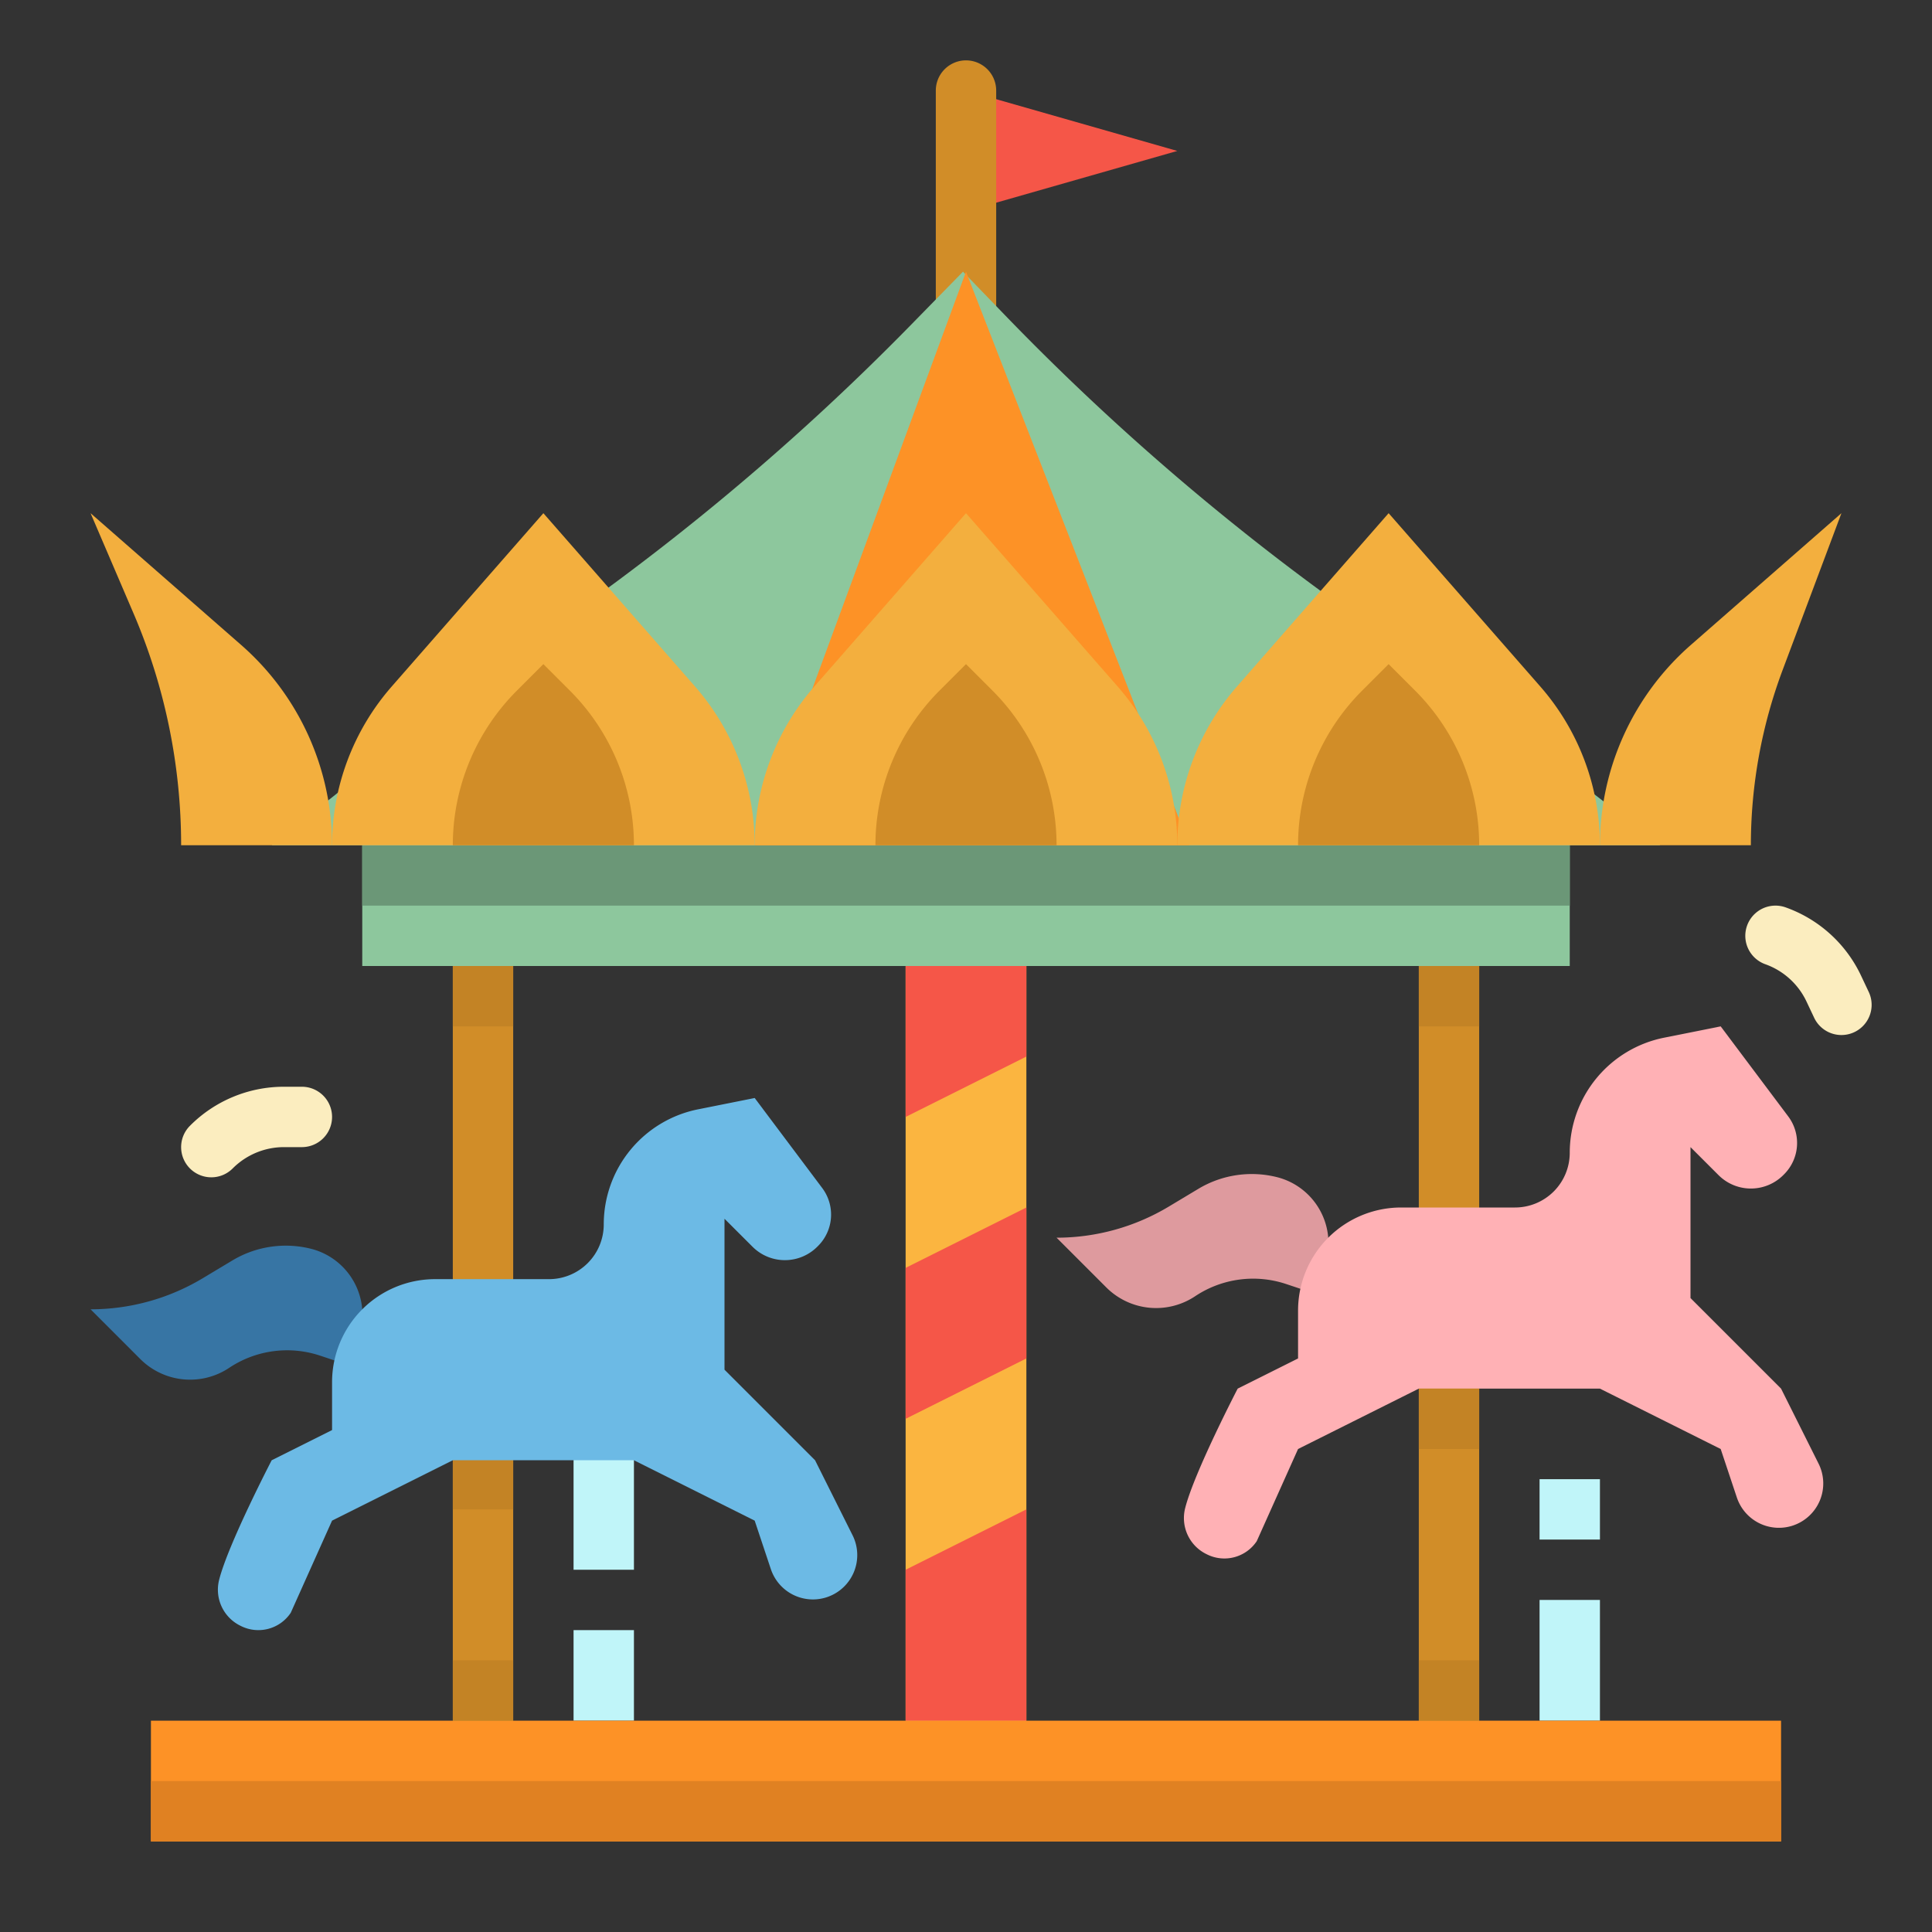 <svg height="512" viewBox="0 0 512 512" width="512" xmlns="http://www.w3.org/2000/svg"><rect x="0" y="0" width="512" height="512" fill="#333333" stroke="none"/><path d="m128 480a8 8 0 0 1 -8-8v-224a8 8 0 0 1 16 0v224a8 8 0 0 1 -8 8z" fill="#d18d28"/><path d="m384 472a8 8 0 0 1 -8-8v-240a8 8 0 0 1 16 0v240a8 8 0 0 1 -8 8z" fill="#d18d28"/><path d="m408 392h16v16h-16z" fill="#c0f5f9"/><path d="m408 424h16v32h-16z" fill="#c0f5f9"/><path d="m152 432h16v24h-16z" fill="#c0f5f9"/><path d="m152 384h16v32h-16z" fill="#c0f5f9"/><path d="m352 328a18.085 18.085 0 0 0 -13.088-15.914 27.509 27.509 0 0 0 -21.34 2.971l-7.852 4.711a57.761 57.761 0 0 1 -29.72 8.232l13.179 13.179a18.666 18.666 0 0 0 23.554 2.332 27.687 27.687 0 0 1 24.113-3.229l11.154 3.718z" fill="#de9a9e"/><path d="m456 272 17.9 23.862a11.728 11.728 0 0 1 -1.089 15.33l-.2.2a12.13 12.13 0 0 1 -17.175.037l-7.436-7.429v40l24 24 9.941 19.882a11.75 11.75 0 0 1 -6.794 16.4 11.751 11.751 0 0 1 -14.863-7.431l-4.284-12.851-32-16h-48l-32 16-10.948 24.424a10.314 10.314 0 0 1 -13.195 3.5l-.2-.1a10.63 10.63 0 0 1 -5.592-12.091c2.371-9.477 13.935-31.733 13.935-31.733l16-8v-12.686a27.315 27.315 0 0 1 8-19.314 27.315 27.315 0 0 1 19.314-8h30.179a14.507 14.507 0 0 0 14.507-14.507 31.1 31.1 0 0 1 25-30.493z" fill="#ffb1b5"/><path d="m240 224h32v240h-32z" fill="#fbb540"/><path d="m40 456h432v32h-432z" fill="#fd9226"/><path d="m40 472h432v16h-432z" fill="#e08122"/><path d="m272 280-32 16v-40h32z" fill="#f55648"/><path d="m272 360-32 16v-40l32-16z" fill="#f55648"/><path d="m272 456h-32v-40l32-16z" fill="#f55648"/><path d="m56 312a8 8 0 0 1 -5.657-13.657 35.082 35.082 0 0 1 24.97-10.343h4.687a8 8 0 0 1 0 16h-4.687a19.187 19.187 0 0 0 -13.656 5.657 7.976 7.976 0 0 1 -5.657 2.343z" fill="#fbedbf"/><path d="m488.005 274.294a8 8 0 0 1 -7.24-4.588l-2-4.238a19.183 19.183 0 0 0 -10.943-9.938 8 8 0 1 1 5.406-15.06 35.089 35.089 0 0 1 20.008 18.171l2 4.238a8 8 0 0 1 -7.23 11.415z" fill="#fbedbf"/><path d="m96 216h320v40h-320z" fill="#8dc79d"/><path d="m96 224h320v16h-320z" fill="#6b9777"/><g fill="#c38325"><path d="m376 256h16v16h-16z"/><path d="m120 256h16v16h-16z"/><path d="m376 440h16v16h-16z"/><path d="m120 440h16v16h-16z"/><path d="m376 368h16v16h-16z"/><path d="m120 384h16v16h-16z"/></g><path d="m96 346.982a18.084 18.084 0 0 0 -13.088-15.914 27.5 27.5 0 0 0 -21.34 2.971l-7.852 4.711a57.771 57.771 0 0 1 -29.72 8.232l13.179 13.178a18.667 18.667 0 0 0 23.554 2.333 27.684 27.684 0 0 1 24.113-3.229l11.154 3.718z" fill="#3775a4"/><path d="m200 290.982 17.9 23.861a11.728 11.728 0 0 1 -1.089 15.33l-.2.2a12.13 12.13 0 0 1 -17.175.036l-7.436-7.427v40l24 24 9.941 19.882a11.75 11.75 0 0 1 -6.794 16.4 11.75 11.75 0 0 1 -14.863-7.432l-4.284-12.85-32-16h-48l-32 16-10.948 24.423a10.314 10.314 0 0 1 -13.2 3.505l-.2-.1a10.629 10.629 0 0 1 -5.592-12.091c2.376-9.481 13.94-31.737 13.94-31.737l16-8v-12.682a27.313 27.313 0 0 1 8-19.313 27.311 27.311 0 0 1 19.314-8h30.179a14.507 14.507 0 0 0 14.507-14.512 31.1 31.1 0 0 1 25-30.493z" fill="#6cbae5"/><path d="m312 40-56 16v-32z" fill="#f55648"/><path d="m256 104a8 8 0 0 1 -8-8v-72a8 8 0 0 1 16 0v72a8 8 0 0 1 -8 8z" fill="#d18d28"/><path d="m72 224 62.468-49.59a655.979 655.979 0 0 0 107.032-88.405l13.7-14.005 11.018 11.408a656.064 656.064 0 0 0 111.621 92.557l62.161 48.035z" fill="#8dc79d"/><path d="m256 72-56 152h115.186z" fill="#fd9226"/><path d="m312 224h-112a63.877 63.877 0 0 1 15.8-42.062l40.2-45.938 40.2 45.938a63.877 63.877 0 0 1 15.8 42.062z" fill="#f3af3e"/><path d="m200 224h-112a63.877 63.877 0 0 1 15.8-42.062l40.2-45.938 40.2 45.938a63.877 63.877 0 0 1 15.8 42.062z" fill="#f3af3e"/><path d="m424 224h-112a63.877 63.877 0 0 1 15.8-42.062l40.2-45.938 40.2 45.938a63.877 63.877 0 0 1 15.8 42.062z" fill="#f3af3e"/><path d="m464 224h-40a70.519 70.519 0 0 1 24.082-53.072l39.918-34.928-15.573 41.528a132.34 132.34 0 0 0 -8.427 46.472z" fill="#f3af3e"/><path d="m48 224h40a70.519 70.519 0 0 0 -24.082-53.072l-39.918-34.928 11.4 26.587a155.905 155.905 0 0 1 12.6 61.413z" fill="#f3af3e"/><path d="m232 224a57.94 57.94 0 0 1 16.971-40.971l7.029-7.029 7.029 7.029a57.94 57.94 0 0 1 16.971 40.971z" fill="#d18d28"/><path d="m120 224a57.94 57.94 0 0 1 16.971-40.971l7.029-7.029 7.029 7.029a57.94 57.94 0 0 1 16.971 40.971z" fill="#d18d28"/><path d="m344 224a57.94 57.94 0 0 1 16.971-40.971l7.029-7.029 7.029 7.029a57.94 57.94 0 0 1 16.971 40.971z" fill="#d18d28"/></svg>